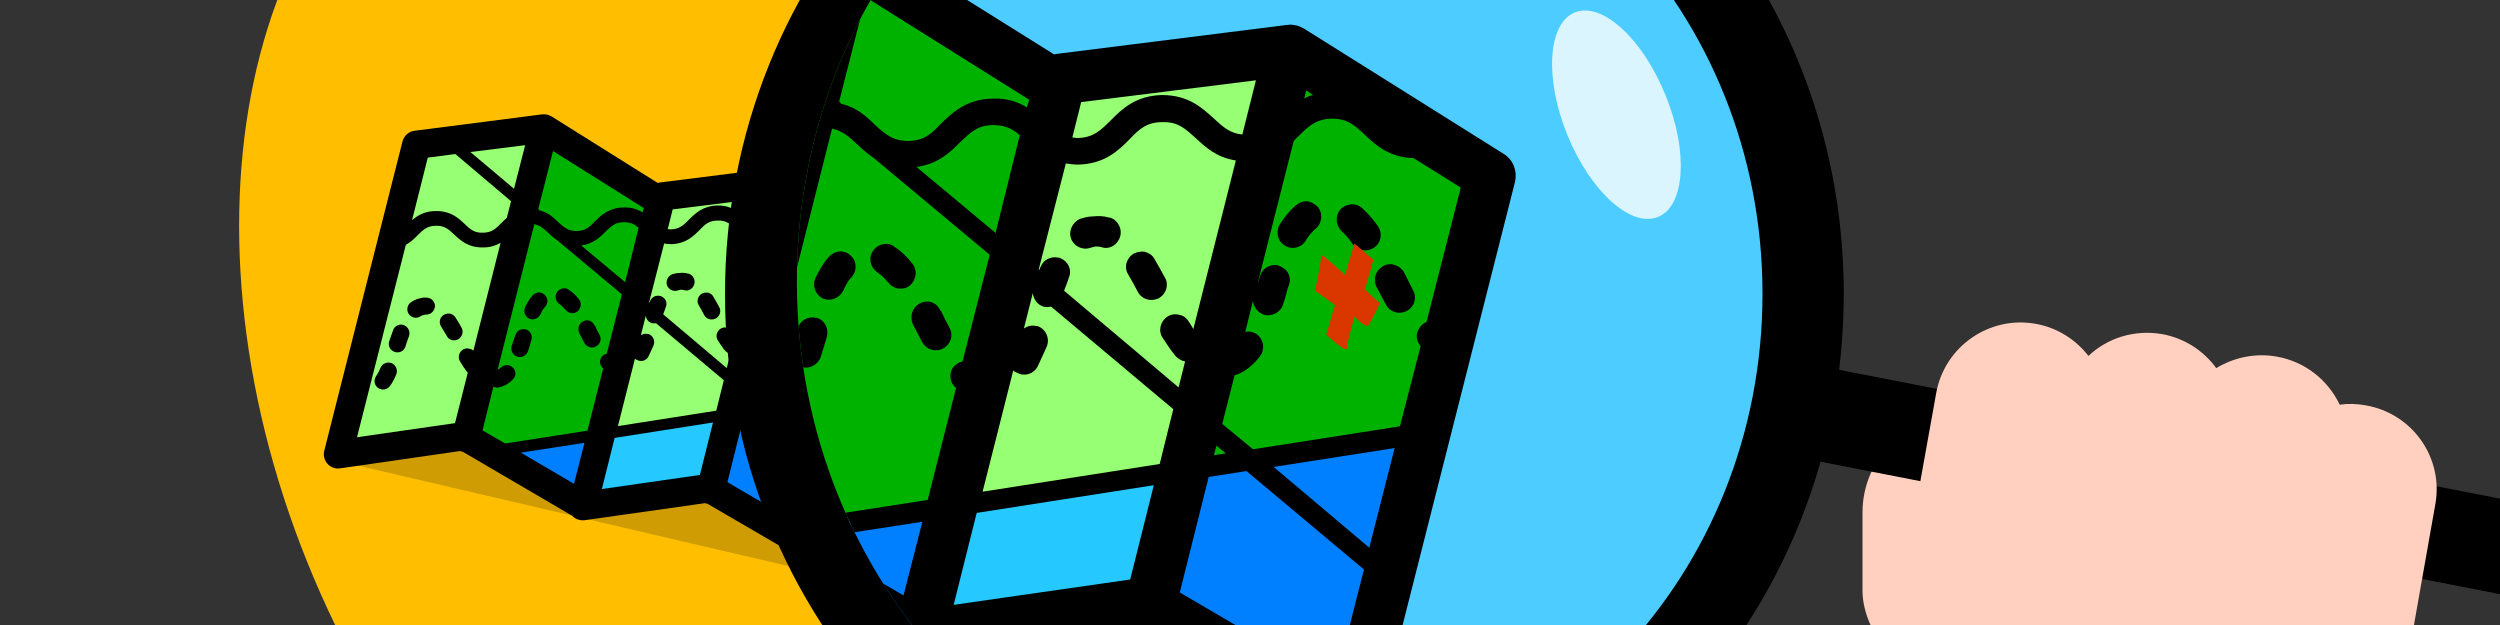 <?xml version="1.0" encoding="UTF-8"?>
<svg style="background:#a00" background-color="#ff4000" version="1.1" viewBox="0 0 800 200" xml:space="preserve" xmlns="http://www.w3.org/2000/svg" xmlns:xlink="http://www.w3.org/1999/xlink">
  <rect x="0" y="0" width="800" height="200" fill="#333333" stroke="none"/>
  <defs>
    <symbol id="a" overflow="visible">
          <path d="m-85.9 35.7l147 34.3-32.9-26.1-37.1 4.1-42.6-20.5-34.4 8.2z" fill="#111" opacity=".2"/>
          <path d="m-2.1 26.1l35.8-4.1-6.9 20.5-35.7 6.9 6.8-23.3z" fill="#26c9ff"/>
            <path d="m75.2 15.4l7.8-44.2-30.1-21.9-20.5 72.5s-38.1 6.9-38.4 5.5 17.8-69.8 17.8-69.8l-34.2-23.2-24.7 94.4 12.8 3.4 109.5-16.7z" fill="#00b200" stroke="#ffffff00"/>
            <path d="m48.8-49.3l-35.6 4.1-34.3-21.9-41.1 5.5-24.6 97.1 38.3-6.8 23.3-91.7 37 21.9-16 67.7 34.2-3.5 18.8-72.4z" fill="#96ff73" stroke="#ffffff00"/>
            <path d="m61.1 62.9l12.4-47.9-38.2 5.5-7.4 21.7-37.5 4.4 5.3-20.3-34.6 5.1 27.4 17.8 39.7-6.9 32.9 20.6z" fill="#0080ff"/>
              <path d="m-88.9 36.6c1 1.1 2.4 1.6 3.8 1.4l36.7-5.3c0.2 0.1 0.5 0.2 0.7 0.2 0.1 0.1 0.1 0.1 0.2 0.1l32.8 19.2c0.1 0.1 0.3 0.1 0.4 0.2 0 0 0.1 0 0.1 0.1 0.9 1 2.4 1.5 3.8 1.3l36.7-5.2c0.2 0.1 0.4 0.1 0.7 0.2 0 0.1 0.1 0 0.2 0.1l32.8 19.1c1.1 0.7 2.6 0.8 3.8 0.3 1.3-0.6 2.2-1.6 2.6-3l23.5-92.8c0.4-1.8-0.3-3.7-1.9-4.7l-33.9-21.3c-0.4-0.2-0.8-0.4-1.2-0.5-0.5-0.1-1-0.2-1.5-0.1h-0.1l-38.9 4.9c-0.2 0-0.4 0.1-0.6 0.1l-32.4-20.3c-0.2-0.1-0.3-0.2-0.5-0.2l-0.1-0.1c-0.2-0.1-0.4-0.1-0.6-0.2h-0.1c-0.2 0-0.4-0.1-0.6-0.1h-0.9l-38.9 5c-1.8 0.2-3.2 1.5-3.7 3.2l-23.9 94.5c-0.3 1.3 0 2.8 1 3.9zm23.9-66.8c1.5-0.8 2.6-1.9 3.6-2.9 1.7-1.7 2.9-2.9 5.6-2.9 2.6-0.1 3.9 1.1 5.6 2.7 1.9 1.8 4.3 4 8.8 3.9 2.2 0 3.9-0.6 5.3-1.4l-8.3 32.9c-0.3-0.3-0.7-0.5-1.2-0.6-0.6-0.2-1.3-0.1-1.9 0.2-1.3 0.8-1.7 2.4-1 3.6s1.4 2.3 2.1 3.2l0.3 0.3-3.9 15.4-29.9 4.3 14.9-58.7zm33-17.1l-13.3-11.2 16.7-2.1-3.4 13.3zm67.4 44.8c-0.2-0.4-0.5-0.8-0.8-1.3-0.4-0.6-0.9-1-1.6-1.1-0.6-0.2-1.4-0.1-2 0.3-1.2 0.8-1.6 2.4-0.8 3.6s1.5 2.3 2.2 3.1c0.5 0.5 1 0.8 1.6 0.9l-1.1 4.4-19.4-16.4c0.3-0.8 0.6-1.5 0.8-2.2 0.6-1.3-0.1-2.8-1.4-3.3-0.1-0.1-0.2-0.1-0.3-0.1-1.3-0.3-2.6 0.3-3.1 1.6-0.1 0.1-0.1 0.3-0.2 0.5l-0.1-0.1 4.6-18c0.6 0.1 1.3 0.2 2.1 0.2 4.5-0.1 6.8-2.4 8.7-4.3 1.6-1.7 2.9-2.9 5.5-2.9 2.7-0.1 3.9 1.1 5.7 2.7 1.6 1.5 3.5 3.3 6.8 3.8l-7.2 28.6zm-5.7 22.9l-30 4.7 5.2-20.6c0.1 0.2 0.3 0.3 0.6 0.4 1.2 0.7 2.8 0.3 3.5-1 0.5-1 1-2.2 1.6-3.5 0.5-1.4-0.2-2.9-1.6-3.4h-0.2c-0.8-0.2-1.5 0-2.1 0.4l1.5-6c0.1 1 0.8 2 1.8 2.3 0.4 0.1 0.9 0.1 1.3 0l20.7 17.4-2.3 9.3zm9.6-3.1l1.6 1.3-2 0.3 0.4-1.6zm-37.4-36.1l-13.4-11.2c3.7-0.5 5.7-2.5 7.4-4.2 1.7-1.6 2.9-2.9 5.6-2.9 2.1 0 3.3 0.7 4.5 1.7l-4.1 16.6zm-1 3.7l-4.6 18.1c-0.5 0.1-1.1 0.4-1.5 0.9-0.9 1.1-0.7 2.7 0.4 3.6l-4.8 19-25.1 3.9-6.9-4 3.3-13.3c0.5 0.2 1.1 0.3 1.6 0.2 1.6-0.3 3.1-1.1 4.3-2.4 1.1-1 1.1-2.6 0.1-3.6-0.4-0.4-0.8-0.6-1.2-0.7-0.9-0.3-1.8 0-2.5 0.6-0.3 0.3-0.6 0.5-1 0.7l11.2-44.4c1.8 0.4 2.9 1.4 4.3 2.7 0.8 0.8 1.8 1.6 2.9 2.4l19.5 16.3zm-14.6 57.8l-16.2-9.5 19.4-3-3.2 12.5zm8.5 1.6l3.9-15.6 30-4.7-4 16-29.9 4.3zm38.3-2.1l4.9-19.6 6.4-1 19.9 16.7-4.9 19.3-26.3-15.4zm32.1-7.6l-16.2-13.7 20.5-3.2-4.3 16.9zm9.7-38.3c-0.5 0.2-1 0.6-1.3 1.2-0.6 0.9-0.4 2.1 0.3 2.9l-3.5 13.6-24.9 3.9-5.2-4.3 2.1-8.3c0.2 0 0.5-0.1 0.7-0.2 1.4-0.6 2.6-1.7 3.6-3 0.9-1.2 0.6-2.8-0.5-3.7-0.3-0.2-0.6-0.3-0.9-0.4-0.4-0.1-0.7-0.1-1.1 0l1.3-5.3c0.1 1.1 0.8 2 1.9 2.4 1.3 0.3 2.8-0.4 3.2-1.8 0.3-0.8 0.5-1.6 0.7-2.4l0.3-0.9c0.5-1.4-0.3-2.8-1.7-3.2 0-0.1-0.1-0.1-0.1-0.1-1.4-0.3-2.7 0.5-3.1 1.8l-0.3 1c-0.1 0.1-0.1 0.1-0.1 0.2l6.1-24.1c0.3-0.3 0.5-0.6 0.8-0.8 1.7-1.7 2.9-2.9 5.6-3 2.7 0 3.9 1.1 5.6 2.7 1.9 1.8 4.2 3.9 8.3 4l8 5-5.8 22.8zm-19.2-38.5c-0.6 0.1-1 0.3-1.5 0.6l0.3-1.4 1.2 0.8zm-9.7-2.5l-2.3 9.2c-2.1-0.2-3.3-1.3-4.8-2.7-2-1.8-4.3-4-8.8-4-4.5 0.1-6.8 2.4-8.7 4.3-1.7 1.7-2.9 2.9-5.6 3-0.3 0-0.6-0.1-0.9-0.1l1.5-6 29.6-3.7zm-38.4 3.3l-0.4 1.3c-1.4-0.9-3.3-1.6-5.8-1.5-4.5 0.1-6.8 2.4-8.7 4.2-1.6 1.7-2.8 2.9-5.5 3-2.7 0-3.9-1.1-5.7-2.7-1.4-1.4-3.1-3-5.7-3.6l-0.4-0.4 4.5-17.7 27.7 17.4zm-57.5-16.5l17 14.4-1.3 5.1c-0.6 0.5-1.2 1.1-1.7 1.6-1.7 1.7-2.9 2.9-5.6 2.9-2.7 0.1-3.9-1.1-5.6-2.7-1.9-1.8-4.3-4-8.8-3.9-3.4 0-5.6 1.4-7.2 2.8l4.8-19.1 8.4-1.1z"/>
              <path d="m-28.6-11.2c-0.6 1.3-0.1 2.8 1.2 3.5 1.3 0.6 2.8 0 3.5-1.3 0.4-1 0.9-1.8 1.4-2.3 1-1.1 0.9-2.8-0.2-3.7-0.3-0.3-0.7-0.5-1.1-0.6-0.9-0.2-1.9 0.1-2.6 0.9-0.8 0.9-1.5 2.1-2.2 3.5z"/>
              <path d="m21.3-21.4h-0.2c-0.9-0.3-1.8-0.3-2.8-0.2-0.7 0-1.4 0.2-2.1 0.4-1.3 0.6-2 2.1-1.5 3.4s2 2 3.3 1.5c0.3-0.1 0.5-0.1 0.8-0.2 0.3 0 0.6 0 1 0.1 1.4 0.5 2.8-0.4 3.2-1.8 0.4-1.3-0.4-2.8-1.7-3.2z"/>
              <path d="m-12-3.1c0.5 1 1 1.9 1.5 2.9 0.7 1.2 2.3 1.7 3.5 1 1.3-0.7 1.8-2.2 1.1-3.5-0.5-0.9-1-1.9-1.4-2.8l-0.2-0.2c-0.3-0.7-0.9-1.2-1.6-1.4-0.6-0.1-1.3-0.1-1.9 0.3-1.2 0.6-1.7 2.2-1.1 3.5l0.1 0.2z"/>
              <path d="m-18.1-12.1c0.6 0.4 1.2 1 1.9 1.8 0.9 1.1 2.5 1.3 3.6 0.4 1.1-1 1.3-2.6 0.4-3.7-1-1.3-2-2.2-3.1-2.9-0.2-0.2-0.5-0.3-0.8-0.4-1-0.2-2.2 0.2-2.8 1.2-0.8 1.2-0.4 2.8 0.8 3.6z"/>
              <path d="m56.5-23.2c-0.4-0.4-0.9-0.7-1.4-0.9-0.8-0.2-1.6 0-2.3 0.6-1 0.8-1.9 1.9-2.8 3.3-0.7 1.3-0.3 2.9 1 3.6 1.2 0.7 2.8 0.3 3.5-1 0.5-0.8 1.1-1.5 1.6-1.9 1.1-0.9 1.3-2.6 0.4-3.7z"/>
              <path d="m-49.9-8.1c-0.3-0.5-0.9-0.9-1.5-1.1-0.7-0.1-1.4 0-2.1 0.4-1.2 0.8-1.5 2.4-0.7 3.6 0.5 0.8 1 1.7 1.7 2.8 0.6 1.3 2.2 1.7 3.5 1 1.2-0.7 1.7-2.3 1-3.5-0.7-1.3-1.3-2.3-1.9-3.2z"/>
              <path d="m67.6-13.2c-1.3 0.7-1.8 2.2-1.2 3.5 0.6 1.1 1.1 2.1 1.7 3.2 0.7 1.2 2.3 1.6 3.5 0.9 1.3-0.7 1.7-2.3 1-3.5l-1.5-3c-0.4-0.7-1-1.1-1.7-1.3-0.6-0.2-1.3-0.1-1.8 0.2z"/>
              <path d="m28.8-14.4c-0.3-0.6-0.9-1-1.6-1.2-0.6-0.1-1.3 0-1.9 0.3-1.3 0.8-1.7 2.4-0.9 3.6 0.5 0.9 1.1 1.9 1.6 2.9 0.7 1.3 2.2 1.7 3.5 1.1 1.3-0.7 1.8-2.3 1.1-3.5-0.6-1.1-1.2-2.2-1.8-3.2z"/>
              <path d="m64-23c-0.3-0.3-0.7-0.5-1.1-0.6-0.9-0.2-1.9 0.1-2.6 0.8-0.9 1.1-0.8 2.7 0.2 3.7 0.6 0.5 1.2 1.2 1.9 2.2 0.8 1.1 2.4 1.4 3.6 0.6s1.5-2.4 0.7-3.6c-0.9-1.3-1.8-2.3-2.7-3.1z"/>
              <path d="m-65.6-5.7c-0.1 0-0.2-0.1-0.3-0.1-1.2-0.3-2.6 0.4-3 1.7-0.4 1.1-0.8 2.2-1.2 3.4-0.4 1.4 0.4 2.8 1.8 3.2 1.3 0.4 2.8-0.3 3.2-1.7 0.3-1.1 0.7-2.2 1.1-3.2 0.4-1.4-0.3-2.8-1.6-3.3z"/>
              <path d="m-28.4-4.4h-0.1c-1.4-0.3-2.7 0.4-3.1 1.8-0.4 1.1-0.7 2.2-1.1 3.2-0.4 1.4 0.3 2.9 1.7 3.3 1.3 0.5 2.8-0.3 3.3-1.7 0.3-1.1 0.7-2.2 1-3.3 0.4-1.4-0.3-2.9-1.7-3.3z"/>
              <path d="m-69.3 5.9c-0.1 0-0.2-0.1-0.4-0.1-1.2-0.3-2.5 0.3-3 1.5-0.5 1.1-0.9 1.9-1.4 2.6-0.8 1.2-0.5 2.8 0.7 3.6s2.8 0.5 3.6-0.7c0.7-0.9 1.3-2.1 1.9-3.5 0.5-1.3-0.1-2.8-1.4-3.4z"/>
              <path d="m-58.1-14c-0.2-0.1-0.4-0.1-0.6-0.1h-0.9c-1.4 0.2-2.7 0.6-3.8 1.4-1.2 0.8-1.5 2.5-0.7 3.6 0.8 1.2 2.4 1.5 3.6 0.7 0.4-0.3 0.9-0.4 1.4-0.5h0.3c1.5 0 2.6-1.2 2.7-2.6 0-1.2-0.9-2.3-2-2.5z"/>
    </symbol>
    <clipPath id="b">
      <path d="m255 90c0-96.7 74.3-175 166-175s166 78.3 166 175-74.3 175-166 175-166-78.3-166-175z" fill="#d93600"/>
    </clipPath>
  </defs>
    <rect x="596" y="133" width="62" height="87" rx="31" ry="31" fill="#ffcfbf"/>
    <path d="m102.7 190.2c-49.2-110.7-27-227.9 49.4-261.8 76.5-33.9 178.3 28.4 227.5 139 49.1 110.7 27 227.9-49.5 261.8-76.5 33.8-178.3-28.4-227.4-139z" fill="#ffbf00"/>
    <use transform="matrix(1.049 0 0 1.049 198.05 110.02)" xlink:href="#a"/>
      <path d="m245 94c0-96.7 74.3-175 166-175s166 78.3 166 175-74.3 175-166 175-166-78.3-166-175z" fill="#4cccff" stroke="#000" stroke-width="26"/>
      <g clip-path="url(#b)">
        <use transform="matrix(1.889 0 0 1.886 315 110)" xlink:href="#a"/>
        <path d="m433.4 77.9l-3 10.1s-8.1-7.6-7.7-6.3c0.3 1.4-1.9 11.3-1.9 11.3l6.4 4.6-2.8 9.5s6.6 6.1 6.6 4.4c-0.1-1.6 2.8-11.3 2.6-10.5-0.3 0.8 3.8 3.9 4.2 3.3 0.4-0.5 4.2-7.7 3.8-7.5-0.5 0.2-4.8-4.2-4.8-4.2l2.7-9.5-6.1-5.2z" fill="#d93600"/>
      </g>
      <path d="m585.3 133l220.1 42.9" fill="none" stroke="#000" stroke-width="30"/>
      <path d="m501.6 43.3c-7.5-18.3-6.3-36 2.5-39.4 8.8-3.3 21.8 8.8 29 26.9 7.2 17.8 6.1 35.1-2.5 38.6-8.6 3.6-21.6-8-29-26.1z" fill="#fff" opacity=".8"/>
    <path d="m651.3 103.6c-14.8-2.6-29 7.3-31.7 22.1l-8.6 47.8c-2.7 14.8 7.1 29 22 31.6 8.8 1.6 135.1 19.2 137.8 4.3l8.5-48c2.7-14.9-7.3-29.1-22.3-31.7-2.8-0.5-5.6-0.6-8.3-0.2-3.7-7.8-11-13.8-20.2-15.4-6.9-1.2-13.7 0.3-19.3 3.7-4-5.5-10.1-9.6-17.4-10.9-8.9-1.5-17.5 1.3-23.5 7-4-5.2-10-9.1-17-10.3z" fill="#ffcfbf"/>
</svg>
